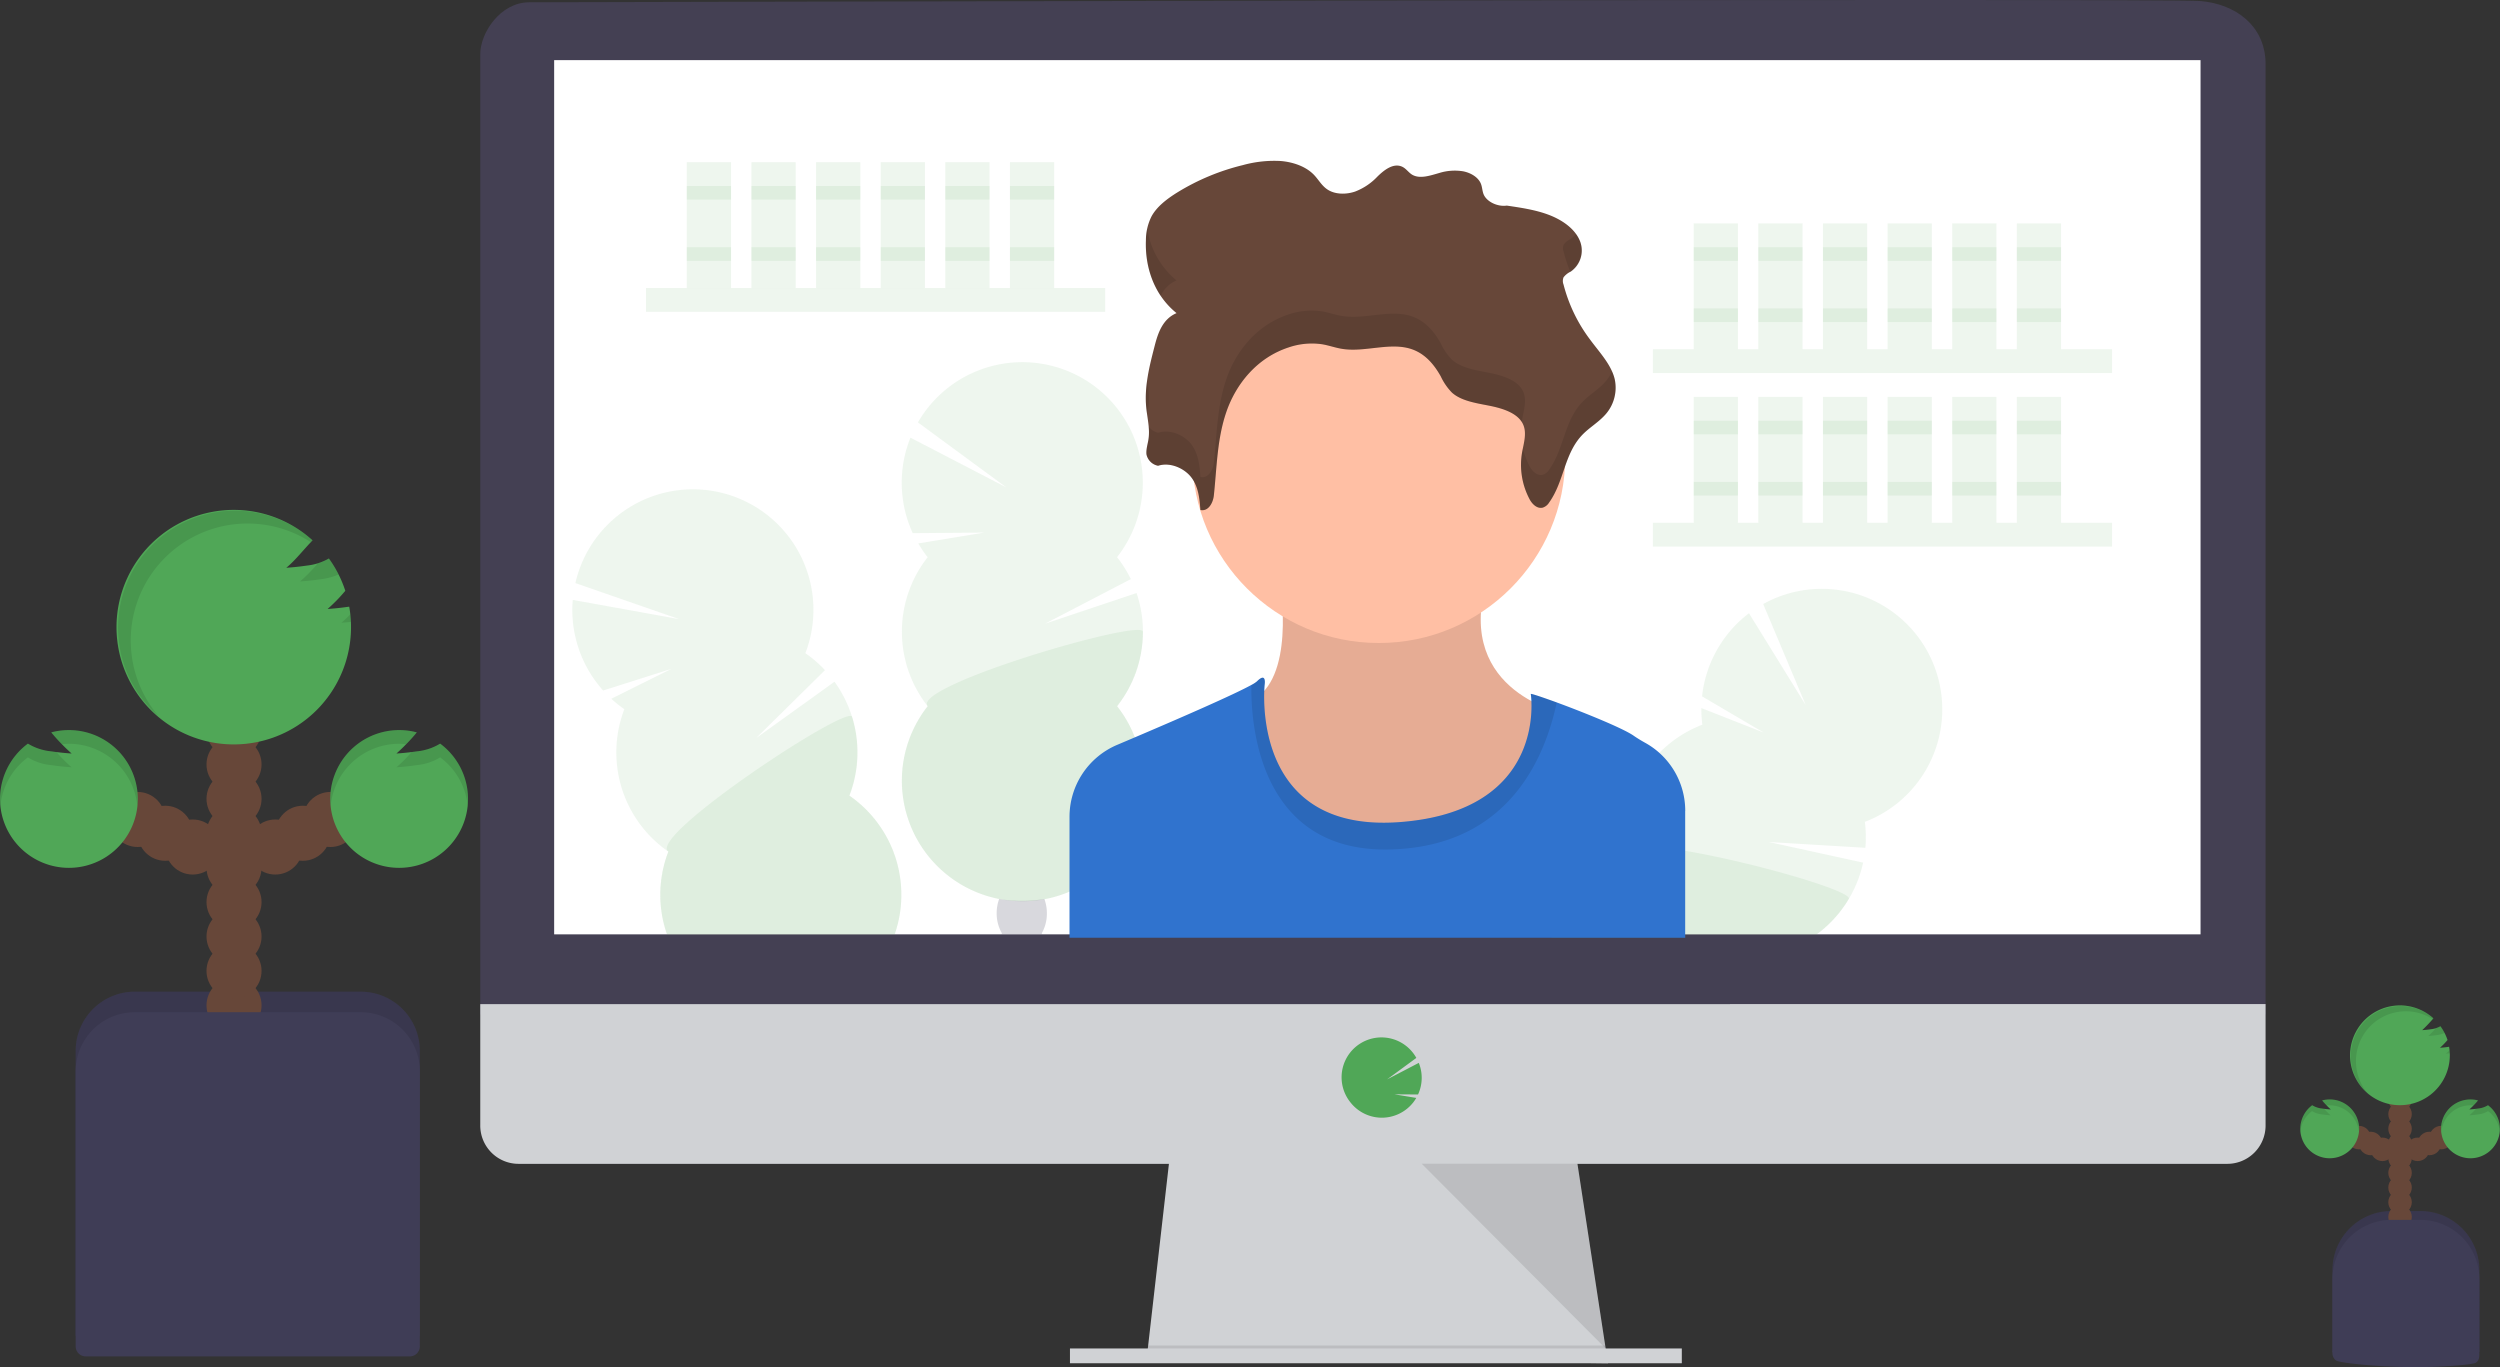 <svg xmlns="http://www.w3.org/2000/svg" width="804.82" height="440.106" viewBox="0 0 804.82 440.106">
  <rect x="0" y="0" width="804.82" height="440.106" fill="#333333" stroke="none"/>
  <g id="Group_59" data-name="Group 59" transform="translate(-854.701 -376.201)">
    <path id="Path_353" data-name="Path 353" d="M1005.422,631.77h9.219a19,19,0,0,1,19.032,18.968v26.5l-47.282.076V650.738A19,19,0,0,1,1005.422,631.77Z" transform="translate(619.196 134.297)" fill="#3f3d56"/>
    <path id="Path_354" data-name="Path 354" d="M1005.421,631.77h9.219a19.031,19.031,0,0,1,19.031,19.031v26.735l-47.281-.685V650.8A19.031,19.031,0,0,1,1005.421,631.77Z" transform="translate(619.197 134.297)" opacity="0.1"/>
    <circle id="Ellipse_88" data-name="Ellipse 88" cx="3.783" cy="3.783" r="3.783" transform="translate(1623.561 768.907)" fill="#3f3d56"/>
    <circle id="Ellipse_89" data-name="Ellipse 89" cx="3.783" cy="3.783" r="3.783" transform="translate(1623.561 764.179)" fill="#674739"/>
    <circle id="Ellipse_90" data-name="Ellipse 90" cx="3.783" cy="3.783" r="3.783" transform="translate(1623.561 759.444)" fill="#674739"/>
    <circle id="Ellipse_91" data-name="Ellipse 91" cx="3.783" cy="3.783" r="3.783" transform="translate(1623.561 754.717)" fill="#674739"/>
    <circle id="Ellipse_92" data-name="Ellipse 92" cx="3.783" cy="3.783" r="3.783" transform="translate(1623.561 749.99)" fill="#674739"/>
    <circle id="Ellipse_93" data-name="Ellipse 93" cx="3.783" cy="3.783" r="3.783" transform="translate(1623.561 745.262)" fill="#674739"/>
    <circle id="Ellipse_94" data-name="Ellipse 94" cx="3.783" cy="3.783" r="3.783" transform="translate(1623.561 740.535)" fill="#674739"/>
    <circle id="Ellipse_95" data-name="Ellipse 95" cx="3.783" cy="3.783" r="3.783" transform="translate(1629.231 742.423)" fill="#674739"/>
    <circle id="Ellipse_96" data-name="Ellipse 96" cx="3.783" cy="3.783" r="3.783" transform="translate(1633.016 740.535)" fill="#674739"/>
    <circle id="Ellipse_97" data-name="Ellipse 97" cx="3.783" cy="3.783" r="3.783" transform="translate(1636.799 738.64)" fill="#674739"/>
    <circle id="Ellipse_98" data-name="Ellipse 98" cx="3.783" cy="3.783" r="3.783" transform="translate(1623.561 735.808)" fill="#674739"/>
    <circle id="Ellipse_99" data-name="Ellipse 99" cx="3.783" cy="3.783" r="3.783" transform="translate(1623.561 731.08)" fill="#674739"/>
    <circle id="Ellipse_100" data-name="Ellipse 100" cx="3.783" cy="3.783" r="3.783" transform="translate(1623.561 726.346)" fill="#674739"/>
    <circle id="Ellipse_101" data-name="Ellipse 101" cx="3.783" cy="3.783" r="3.783" transform="translate(1623.561 721.618)" fill="#3f3d56"/>
    <path id="Path_355" data-name="Path 355" d="M1047.8,659.336q-1.408.206-2.832.3a21.744,21.744,0,0,0,2.436-2.5,15.981,15.981,0,0,0-2.284-4.438,7.871,7.871,0,0,1-3.045.967c-.937.137-1.88.236-2.824.3a50.607,50.607,0,0,0,3.616-3.806,16.062,16.062,0,1,0,5.275,11.883,15.7,15.7,0,0,0-.244-2.763Z" transform="translate(595.224 53.871)" fill="#50a757"/>
    <path id="Path_356" data-name="Path 356" d="M1069.63,687.625a7.446,7.446,0,0,1-3.182,1.066c-.936.137-1.88.236-2.824.3a27.7,27.7,0,0,0,2.8-2.908,9.767,9.767,0,0,0-2.421-.32,9.47,9.47,0,1,0,5.625,1.865Z" transform="translate(586.032 44.376)" fill="#50a757"/>
    <circle id="Ellipse_102" data-name="Ellipse 102" cx="3.783" cy="3.783" r="3.783" transform="translate(1617.882 742.423)" fill="#674739"/>
    <circle id="Ellipse_103" data-name="Ellipse 103" cx="3.783" cy="3.783" r="3.783" transform="translate(1614.098 740.535)" fill="#674739"/>
    <circle id="Ellipse_104" data-name="Ellipse 104" cx="3.783" cy="3.783" r="3.783" transform="translate(1610.322 738.64)" fill="#674739"/>
    <path id="Path_357" data-name="Path 357" d="M998.8,687.625a7.447,7.447,0,0,0,3.182,1.066c.936.137,1.88.236,2.824.3a27.7,27.7,0,0,1-2.8-2.908,9.765,9.765,0,0,1,2.421-.32,9.47,9.47,0,1,1-5.626,1.865Z" transform="translate(600.249 44.376)" fill="#50a757"/>
    <g id="Group_8" data-name="Group 8" transform="translate(1611.486 700.078)" opacity="0.1">
      <path id="Path_359" data-name="Path 359" d="M1057.766,664.88a12.311,12.311,0,0,1-1.226,1.157,12.117,12.117,0,0,0,1.294-.114C1057.819,665.573,1057.8,665.223,1057.766,664.88Z" transform="translate(-1025.938 -650.717)"/>
      <path id="Path_360" data-name="Path 360" d="M1049.09,657.952c.944-.061,1.888-.16,2.824-.3a8.863,8.863,0,0,0,2.459-.67,17.2,17.2,0,0,0-1.324-2.185,5.73,5.73,0,0,1-1.523.647A22.521,22.521,0,0,1,1049.09,657.952Z" transform="translate(-1024.159 -648.31)"/>
      <path id="Path_361" data-name="Path 361" d="M1018.007,664.039a16.047,16.047,0,0,1,24.741-13.52l.243-.259a16.062,16.062,0,1,0-21.178,24.155A15.987,15.987,0,0,1,1018.007,664.039Z" transform="translate(-1016.34 -646.275)"/>
    </g>
    <g id="Group_9" data-name="Group 9" transform="translate(1640.597 730.136)" opacity="0.1">
      <path id="Path_362" data-name="Path 362" d="M1066.48,691.461c.944-.069,1.888-.167,2.824-.3a7.436,7.436,0,0,0,3.182-1.058,9.432,9.432,0,0,1,3.806,6.7,8.828,8.828,0,0,0,.053-1,9.432,9.432,0,0,0-3.806-7.612,7.446,7.446,0,0,1-3.182,1.066l-.761.091A18.759,18.759,0,0,1,1066.48,691.461Z" transform="translate(-1057.421 -686.338)"/>
      <path id="Path_363" data-name="Path 363" d="M1064.034,687.648a4.351,4.351,0,0,1,.944.068c.495-.525.982-1.089,1.477-1.637a9.767,9.767,0,0,0-2.421-.32,9.455,9.455,0,0,0-9.455,9.455,6.518,6.518,0,0,0,.046.944A9.462,9.462,0,0,1,1064.034,687.648Z" transform="translate(-1054.58 -685.76)"/>
    </g>
    <g id="Group_10" data-name="Group 10" transform="translate(1595.158 730.136)" opacity="0.1">
      <path id="Path_364" data-name="Path 364" d="M1004.756,691.461c-.944-.069-1.888-.167-2.824-.3a7.436,7.436,0,0,1-3.182-1.058,9.432,9.432,0,0,0-3.806,6.7,8.8,8.8,0,0,1-.053-1,9.431,9.431,0,0,1,3.806-7.612,7.445,7.445,0,0,0,3.182,1.066l.761.091a19.43,19.43,0,0,0,2.116,2.124Z" transform="translate(-994.89 -686.338)"/>
      <path id="Path_365" data-name="Path 365" d="M1006.591,687.648a4.35,4.35,0,0,0-.944.068c-.495-.525-.982-1.089-1.477-1.637a9.766,9.766,0,0,1,2.421-.32,9.455,9.455,0,0,1,9.455,9.455,6.434,6.434,0,0,1-.046.944A9.462,9.462,0,0,0,1006.591,687.648Z" transform="translate(-997.106 -685.76)"/>
    </g>
    <path id="Path_358" data-name="Path 358" d="M1005.421,635.5h9.219a19.031,19.031,0,0,1,19.031,19.031V678.42c0,1.782-.2,2.445-1.135,3.063s-10.792,1.565-22.075,1.4-21.507-1.374-22.817-2.059a2.766,2.766,0,0,1-1.254-2.4V654.531A19.031,19.031,0,0,1,1005.421,635.5Z" transform="translate(619.197 133.407)" fill="#3f3d56"/>
    <g id="Group_58" data-name="Group 58">
      <ellipse id="Ellipse_81" data-name="Ellipse 81" cx="10.696" cy="8.168" rx="10.696" ry="8.168" transform="matrix(0.488, -0.873, 0.873, 0.488, 1525.695, 497.378)" fill="#3f3d56"/>
      <ellipse id="Ellipse_82" data-name="Ellipse 82" cx="10.696" cy="8.168" rx="10.696" ry="8.168" transform="matrix(0.488, -0.873, 0.873, 0.488, 1532.071, 485.968)" fill="#3f3d56"/>
      <ellipse id="Ellipse_83" data-name="Ellipse 83" cx="10.696" cy="8.168" rx="10.696" ry="8.168" transform="matrix(0.488, -0.873, 0.873, 0.488, 1538.454, 474.56)" fill="#3f3d56"/>
      <ellipse id="Ellipse_84" data-name="Ellipse 84" cx="10.696" cy="8.168" rx="10.696" ry="8.168" transform="matrix(0.488, -0.873, 0.873, 0.488, 1544.83, 463.142)" fill="#3f3d56"/>
      <ellipse id="Ellipse_85" data-name="Ellipse 85" cx="10.696" cy="8.168" rx="10.696" ry="8.168" transform="matrix(0.488, -0.873, 0.873, 0.488, 1551.202, 451.738)" fill="#3f3d56"/>
      <ellipse id="Ellipse_86" data-name="Ellipse 86" cx="10.696" cy="8.168" rx="10.696" ry="8.168" transform="matrix(0.488, -0.873, 0.873, 0.488, 1557.586, 440.327)" fill="#3f3d56"/>
      <path id="Path_366" data-name="Path 366" d="M51.031,539h72.73a19.031,19.031,0,0,1,19.031,19.031v91.723H32V558.031A19.031,19.031,0,0,1,51.031,539Z" transform="translate(847.061 156.446)" fill="#3f3d56"/>
      <path id="Path_367" data-name="Path 367" d="M51.031,539h72.73a19.031,19.031,0,0,1,19.031,19.031v91.723H32V558.031A19.031,19.031,0,0,1,51.031,539Z" transform="translate(847.061 156.446)" opacity="0.1"/>
      <circle id="Ellipse_105" data-name="Ellipse 105" cx="8.861" cy="8.861" r="8.861" transform="translate(921.181 702.062)" fill="#3f3d56"/>
      <circle id="Ellipse_106" data-name="Ellipse 106" cx="8.861" cy="8.861" r="8.861" transform="translate(921.181 690.986)" fill="#674739"/>
      <circle id="Ellipse_107" data-name="Ellipse 107" cx="8.861" cy="8.861" r="8.861" transform="translate(921.181 679.902)" fill="#674739"/>
      <circle id="Ellipse_108" data-name="Ellipse 108" cx="8.861" cy="8.861" r="8.861" transform="translate(921.181 668.826)" fill="#674739"/>
      <circle id="Ellipse_109" data-name="Ellipse 109" cx="8.861" cy="8.861" r="8.861" transform="translate(921.181 657.742)" fill="#674739"/>
      <circle id="Ellipse_110" data-name="Ellipse 110" cx="8.861" cy="8.861" r="8.861" transform="translate(921.181 646.666)" fill="#674739"/>
      <circle id="Ellipse_111" data-name="Ellipse 111" cx="8.861" cy="8.861" r="8.861" transform="translate(921.181 635.59)" fill="#674739"/>
      <circle id="Ellipse_112" data-name="Ellipse 112" cx="8.861" cy="8.861" r="8.861" transform="translate(934.473 640.02)" fill="#674739"/>
      <circle id="Ellipse_113" data-name="Ellipse 113" cx="8.861" cy="8.861" r="8.861" transform="translate(943.333 635.59)" fill="#674739"/>
      <circle id="Ellipse_114" data-name="Ellipse 114" cx="8.861" cy="8.861" r="8.861" transform="translate(952.201 631.152)" fill="#674739"/>
      <circle id="Ellipse_115" data-name="Ellipse 115" cx="8.861" cy="8.861" r="8.861" transform="translate(921.181 624.506)" fill="#674739"/>
      <circle id="Ellipse_116" data-name="Ellipse 116" cx="8.861" cy="8.861" r="8.861" transform="translate(921.181 613.43)" fill="#674739"/>
      <circle id="Ellipse_117" data-name="Ellipse 117" cx="8.861" cy="8.861" r="8.861" transform="translate(921.181 602.346)" fill="#674739"/>
      <circle id="Ellipse_118" data-name="Ellipse 118" cx="8.861" cy="8.861" r="8.861" transform="translate(921.181 591.27)" fill="#3f3d56"/>
      <path id="Path_368" data-name="Path 368" d="M146.049,467.646q-3.3.48-6.623.7a51.585,51.585,0,0,0,5.7-5.854,37.566,37.566,0,0,0-5.283-10.4,18.072,18.072,0,0,1-7.095,2.284c-2.192.32-4.408.556-6.623.708,2.916-2.36,5.618-5.93,8.473-8.83a37.75,37.75,0,1,0,11.792,21.361Z" transform="translate(820.738 103.9)" fill="#50a757"/>
      <path id="Path_369" data-name="Path 369" d="M197.243,533.922a17.447,17.447,0,0,1-7.453,2.482c-2.2.327-4.408.556-6.623.708a62.327,62.327,0,0,0,6.562-6.806,22.175,22.175,0,1,0,7.514,3.616Z" transform="translate(799.156 81.67)" fill="#50a757"/>
      <circle id="Ellipse_119" data-name="Ellipse 119" cx="8.861" cy="8.861" r="8.861" transform="translate(907.882 640.02)" fill="#674739"/>
      <circle id="Ellipse_120" data-name="Ellipse 120" cx="8.861" cy="8.861" r="8.861" transform="translate(899.021 635.59)" fill="#674739"/>
      <circle id="Ellipse_121" data-name="Ellipse 121" cx="8.861" cy="8.861" r="8.861" transform="translate(890.16 631.152)" fill="#674739"/>
      <path id="Path_370" data-name="Path 370" d="M31.185,533.922a17.445,17.445,0,0,0,7.46,2.482c2.192.327,4.4.556,6.615.708a62.33,62.33,0,0,1-6.562-6.806,22.175,22.175,0,1,1-7.514,3.616Z" transform="translate(832.499 81.67)" fill="#50a757"/>
      <path id="Path_371" data-name="Path 371" d="M51.031,547.69h72.73a19.031,19.031,0,0,1,19.031,19.031v88.54a3.228,3.228,0,0,1-3.228,3.228H35.243A3.228,3.228,0,0,1,32,655.262v-88.54A19.031,19.031,0,0,1,51.031,547.69Z" transform="translate(847.061 154.372)" fill="#3f3d56"/>
      <g id="Group_11" data-name="Group 11" transform="translate(892.896 540.788)" opacity="0.1">
        <path id="Path_372" data-name="Path 372" d="M169.422,480.61a28.633,28.633,0,0,1-2.862,2.71c1.012-.068,2.033-.16,3.045-.259C169.567,482.239,169.514,481.417,169.422,480.61Z" transform="translate(-94.861 -447.431)"/>
        <path id="Path_373" data-name="Path 373" d="M149.1,464.4c2.215-.152,4.423-.381,6.615-.708a21.1,21.1,0,0,0,5.77-1.522,38.487,38.487,0,0,0-3.106-5.131,13.076,13.076,0,0,1-3.547,1.522A52.686,52.686,0,0,1,149.1,464.4Z" transform="translate(-90.693 -441.804)"/>
        <path id="Path_374" data-name="Path 374" d="M76.276,478.646a37.6,37.6,0,0,1,57.969-31.675c.19-.2.381-.419.571-.609a37.634,37.634,0,1,0-49.613,56.6A37.461,37.461,0,0,1,76.276,478.646Z" transform="translate(-72.374 -437.025)"/>
      </g>
      <g id="Group_12" data-name="Group 12" transform="translate(961.047 611.229)" opacity="0.1">
        <path id="Path_375" data-name="Path 375" d="M189.85,542.91q3.319-.213,6.623-.708a17.411,17.411,0,0,0,7.453-2.482A22.122,22.122,0,0,1,212.8,555.41a23.174,23.174,0,0,0,.122-2.337,22.076,22.076,0,0,0-8.975-17.783,17.447,17.447,0,0,1-7.453,2.482c-.586.084-1.165.152-1.743.221A43.87,43.87,0,0,1,189.85,542.91Z" transform="translate(-168.573 -530.928)"/>
        <path id="Path_376" data-name="Path 376" d="M184.052,533.975a21.379,21.379,0,0,1,2.223.152c1.157-1.233,2.284-2.543,3.448-3.806a22.076,22.076,0,0,0-27.824,21.4c0,.761.038,1.523.107,2.215a22.16,22.16,0,0,1,22.046-19.96Z" transform="translate(-161.9 -529.56)"/>
      </g>
      <g id="Group_13" data-name="Group 13" transform="translate(854.701 611.229)" opacity="0.1">
        <path id="Path_377" data-name="Path 377" d="M45.251,542.91q-3.319-.213-6.615-.708a17.24,17.24,0,0,1-7.46-2.482,22.122,22.122,0,0,0-8.853,15.689,23.174,23.174,0,0,1-.122-2.337,22.076,22.076,0,0,1,8.983-17.783,17.444,17.444,0,0,0,7.46,2.482c.579.084,1.157.152,1.736.221a44.522,44.522,0,0,0,4.872,4.918Z" transform="translate(-22.2 -530.928)"/>
        <path id="Path_378" data-name="Path 378" d="M49.531,533.975a21.379,21.379,0,0,0-2.223.152c-1.157-1.233-2.284-2.543-3.448-3.806a22.076,22.076,0,0,1,27.824,21.4,14.954,14.954,0,0,1-.107,2.215A22.16,22.16,0,0,0,49.531,533.975Z" transform="translate(-27.371 -529.56)"/>
      </g>
      <path id="Path_379" data-name="Path 379" d="M633.423,674.652l-148.443-1.9.434-3.806,7.179-62.8H622.956l9.592,62.8.731,4.758Z" transform="translate(738.91 140.417)" fill="#d0d2d5"/>
      <path id="Path_380" data-name="Path 380" d="M633.279,693.4H559.2l-74.222-.952.434-3.806H632.548Z" transform="translate(738.91 120.719)" opacity="0.1"/>
      <rect id="Rectangle_251" data-name="Rectangle 251" width="196.973" height="4.758" transform="translate(1199.15 810.311)" fill="#d0d2d5"/>
      <path id="Path_381" data-name="Path 381" d="M800.041,240.944c-.3-12.044-9.812-18.847-20.982-19.79s-538.106.4-538.106.4c-9.242.089-15.687,9.91-15.653,16.755V547.387H800.041Z" transform="translate(784.011 155.383)" fill="#444053"/>
      <path id="Path_382" data-name="Path 382" d="M225.3,645.45v39.06a12.325,12.325,0,0,0,12.332,12.363H787.717a12.325,12.325,0,0,0,12.325-12.325v-39.1Z" transform="translate(784.011 54.001)" fill="#d0d2d5"/>
      <path id="Path_383" data-name="Path 383" d="M602.492,685.385a12.857,12.857,0,0,0,10.109-4.9h0a13.823,13.823,0,0,0,1-1.469l-7.049-1.157,7.612.053a12.812,12.812,0,0,0,.244-10.178l-10.224,5.329,9.432-6.927A12.842,12.842,0,1,0,592.4,680.444h0a12.842,12.842,0,0,0,10.094,4.94Z" transform="translate(697.044 50.636)" fill="#50a757"/>
      <path id="Path_384" data-name="Path 384" d="M601.23,611.76l59.217,59.476-9.082-59.476Z" transform="translate(711.155 139.075)" opacity="0.1"/>
      <g id="Man" transform="translate(1033.1 395.56)">
        <rect id="Rectangle_253" data-name="Rectangle 253" width="530.018" height="281.437" fill="#fff"/>
        <path id="Path_392" data-name="Path 392" d="M512.512,445.429s5.275,28.764-6.557,38.142,10,65.653,46.267,59.1,50.961-53.781,50.961-53.781-36.268-7.494-22.828-45.636Z" transform="translate(-279.087 -278.89)" fill="#ffbfa4"/>
        <path id="Path_393" data-name="Path 393" d="M512.512,445.429s5.275,28.764-6.557,38.142,10,65.653,46.267,59.1,50.961-53.781,50.961-53.781-36.268-7.494-22.828-45.636Z" transform="translate(-279.087 -278.89)" opacity="0.1"/>
        <rect id="Rectangle_254" data-name="Rectangle 254" width="147.833" height="7.662" transform="translate(29.563 73.364)" fill="#50a757" opacity="0.1"/>
        <rect id="Rectangle_255" data-name="Rectangle 255" width="14.239" height="40.518" transform="translate(42.707 32.846)" fill="#50a757" opacity="0.1"/>
        <rect id="Rectangle_256" data-name="Rectangle 256" width="14.239" height="40.518" transform="translate(63.513 32.846)" fill="#50a757" opacity="0.1"/>
        <rect id="Rectangle_257" data-name="Rectangle 257" width="14.239" height="40.518" transform="translate(84.32 32.846)" fill="#50a757" opacity="0.1"/>
        <rect id="Rectangle_258" data-name="Rectangle 258" width="14.239" height="40.518" transform="translate(105.126 32.846)" fill="#50a757" opacity="0.1"/>
        <rect id="Rectangle_259" data-name="Rectangle 259" width="14.239" height="40.518" transform="translate(125.932 32.846)" fill="#50a757" opacity="0.1"/>
        <rect id="Rectangle_260" data-name="Rectangle 260" width="14.239" height="40.518" transform="translate(146.739 32.846)" fill="#50a757" opacity="0.1"/>
        <rect id="Rectangle_261" data-name="Rectangle 261" width="14.239" height="4.378" transform="translate(42.707 40.518)" fill="#50a757" opacity="0.1"/>
        <rect id="Rectangle_262" data-name="Rectangle 262" width="14.239" height="4.378" transform="translate(63.513 40.518)" fill="#50a757" opacity="0.1"/>
        <rect id="Rectangle_263" data-name="Rectangle 263" width="14.239" height="4.378" transform="translate(84.32 40.518)" fill="#50a757" opacity="0.1"/>
        <rect id="Rectangle_264" data-name="Rectangle 264" width="14.239" height="4.378" transform="translate(105.126 40.518)" fill="#50a757" opacity="0.1"/>
        <rect id="Rectangle_265" data-name="Rectangle 265" width="14.239" height="4.378" transform="translate(125.932 40.518)" fill="#50a757" opacity="0.1"/>
        <rect id="Rectangle_266" data-name="Rectangle 266" width="14.239" height="4.378" transform="translate(146.739 40.518)" fill="#50a757" opacity="0.1"/>
        <rect id="Rectangle_267" data-name="Rectangle 267" width="14.239" height="4.378" transform="translate(42.707 60.23)" fill="#50a757" opacity="0.1"/>
        <rect id="Rectangle_268" data-name="Rectangle 268" width="14.239" height="4.378" transform="translate(63.513 60.23)" fill="#50a757" opacity="0.1"/>
        <rect id="Rectangle_269" data-name="Rectangle 269" width="14.239" height="4.378" transform="translate(84.32 60.23)" fill="#50a757" opacity="0.1"/>
        <rect id="Rectangle_270" data-name="Rectangle 270" width="14.239" height="4.378" transform="translate(105.126 60.23)" fill="#50a757" opacity="0.1"/>
        <rect id="Rectangle_271" data-name="Rectangle 271" width="14.239" height="4.378" transform="translate(125.932 60.23)" fill="#50a757" opacity="0.1"/>
        <rect id="Rectangle_272" data-name="Rectangle 272" width="14.239" height="4.378" transform="translate(146.739 60.23)" fill="#50a757" opacity="0.1"/>
        <rect id="Rectangle_273" data-name="Rectangle 273" width="147.833" height="7.662" transform="translate(353.707 93.076)" fill="#50a757" opacity="0.1"/>
        <rect id="Rectangle_274" data-name="Rectangle 274" width="14.239" height="40.518" transform="translate(366.852 52.558)" fill="#50a757" opacity="0.1"/>
        <rect id="Rectangle_275" data-name="Rectangle 275" width="14.239" height="40.518" transform="translate(387.658 52.558)" fill="#50a757" opacity="0.1"/>
        <rect id="Rectangle_276" data-name="Rectangle 276" width="14.239" height="40.518" transform="translate(408.464 52.558)" fill="#50a757" opacity="0.1"/>
        <rect id="Rectangle_277" data-name="Rectangle 277" width="14.239" height="40.518" transform="translate(429.27 52.558)" fill="#50a757" opacity="0.1"/>
        <rect id="Rectangle_278" data-name="Rectangle 278" width="14.239" height="40.518" transform="translate(450.077 52.558)" fill="#50a757" opacity="0.1"/>
        <rect id="Rectangle_279" data-name="Rectangle 279" width="14.239" height="40.518" transform="translate(470.883 52.558)" fill="#50a757" opacity="0.1"/>
        <rect id="Rectangle_280" data-name="Rectangle 280" width="14.239" height="4.378" transform="translate(366.852 60.23)" fill="#50a757" opacity="0.1"/>
        <rect id="Rectangle_281" data-name="Rectangle 281" width="14.239" height="4.378" transform="translate(387.658 60.23)" fill="#50a757" opacity="0.1"/>
        <rect id="Rectangle_282" data-name="Rectangle 282" width="14.239" height="4.378" transform="translate(408.464 60.23)" fill="#50a757" opacity="0.1"/>
        <rect id="Rectangle_283" data-name="Rectangle 283" width="14.239" height="4.378" transform="translate(429.27 60.23)" fill="#50a757" opacity="0.1"/>
        <rect id="Rectangle_284" data-name="Rectangle 284" width="14.239" height="4.378" transform="translate(450.077 60.23)" fill="#50a757" opacity="0.1"/>
        <rect id="Rectangle_285" data-name="Rectangle 285" width="14.239" height="4.378" transform="translate(470.883 60.23)" fill="#50a757" opacity="0.1"/>
        <rect id="Rectangle_286" data-name="Rectangle 286" width="14.239" height="4.378" transform="translate(366.852 79.942)" fill="#50a757" opacity="0.1"/>
        <rect id="Rectangle_287" data-name="Rectangle 287" width="14.239" height="4.378" transform="translate(387.658 79.942)" fill="#50a757" opacity="0.1"/>
        <rect id="Rectangle_288" data-name="Rectangle 288" width="14.239" height="4.378" transform="translate(408.464 79.942)" fill="#50a757" opacity="0.1"/>
        <rect id="Rectangle_289" data-name="Rectangle 289" width="14.239" height="4.378" transform="translate(429.27 79.942)" fill="#50a757" opacity="0.1"/>
        <rect id="Rectangle_290" data-name="Rectangle 290" width="14.239" height="4.378" transform="translate(450.077 79.942)" fill="#50a757" opacity="0.1"/>
        <rect id="Rectangle_291" data-name="Rectangle 291" width="14.239" height="4.378" transform="translate(470.883 79.942)" fill="#50a757" opacity="0.1"/>
        <rect id="Rectangle_292" data-name="Rectangle 292" width="147.833" height="7.662" transform="translate(353.707 148.928)" fill="#50a757" opacity="0.1"/>
        <rect id="Rectangle_293" data-name="Rectangle 293" width="14.239" height="40.518" transform="translate(366.852 108.41)" fill="#50a757" opacity="0.1"/>
        <rect id="Rectangle_294" data-name="Rectangle 294" width="14.239" height="40.518" transform="translate(387.658 108.41)" fill="#50a757" opacity="0.1"/>
        <rect id="Rectangle_295" data-name="Rectangle 295" width="14.239" height="40.518" transform="translate(408.464 108.41)" fill="#50a757" opacity="0.1"/>
        <rect id="Rectangle_296" data-name="Rectangle 296" width="14.239" height="40.518" transform="translate(429.27 108.41)" fill="#50a757" opacity="0.1"/>
        <rect id="Rectangle_297" data-name="Rectangle 297" width="14.239" height="40.518" transform="translate(450.077 108.41)" fill="#50a757" opacity="0.1"/>
        <rect id="Rectangle_298" data-name="Rectangle 298" width="14.239" height="40.518" transform="translate(470.883 108.41)" fill="#50a757" opacity="0.1"/>
        <rect id="Rectangle_299" data-name="Rectangle 299" width="14.239" height="4.378" transform="translate(366.852 116.071)" fill="#50a757" opacity="0.1"/>
        <rect id="Rectangle_300" data-name="Rectangle 300" width="14.239" height="4.378" transform="translate(387.658 116.071)" fill="#50a757" opacity="0.1"/>
        <rect id="Rectangle_301" data-name="Rectangle 301" width="14.239" height="4.378" transform="translate(408.464 116.071)" fill="#50a757" opacity="0.1"/>
        <rect id="Rectangle_302" data-name="Rectangle 302" width="14.239" height="4.378" transform="translate(429.27 116.071)" fill="#50a757" opacity="0.1"/>
        <rect id="Rectangle_303" data-name="Rectangle 303" width="14.239" height="4.378" transform="translate(450.077 116.071)" fill="#50a757" opacity="0.1"/>
        <rect id="Rectangle_304" data-name="Rectangle 304" width="14.239" height="4.378" transform="translate(470.883 116.071)" fill="#50a757" opacity="0.1"/>
        <rect id="Rectangle_305" data-name="Rectangle 305" width="14.239" height="4.378" transform="translate(366.852 135.783)" fill="#50a757" opacity="0.1"/>
        <rect id="Rectangle_306" data-name="Rectangle 306" width="14.239" height="4.378" transform="translate(387.658 135.783)" fill="#50a757" opacity="0.1"/>
        <rect id="Rectangle_307" data-name="Rectangle 307" width="14.239" height="4.378" transform="translate(408.464 135.783)" fill="#50a757" opacity="0.1"/>
        <rect id="Rectangle_308" data-name="Rectangle 308" width="14.239" height="4.378" transform="translate(429.27 135.783)" fill="#50a757" opacity="0.1"/>
        <rect id="Rectangle_309" data-name="Rectangle 309" width="14.239" height="4.378" transform="translate(450.077 135.783)" fill="#50a757" opacity="0.1"/>
        <rect id="Rectangle_310" data-name="Rectangle 310" width="14.239" height="4.378" transform="translate(470.883 135.783)" fill="#50a757" opacity="0.1"/>
        <path id="Path_385" data-name="Path 385" d="M397.742,437.963a39.015,39.015,0,0,1-3.017-4.437l21.289-3.491-23.064.187a38.881,38.881,0,0,1-.74-30.746L423.094,415.5l-28.478-20.935a38.8,38.8,0,1,1,64.1,43.388,38.785,38.785,0,0,1,4.447,7.06l-27.61,14.347L465,449.5a38.782,38.782,0,0,1-6.252,36.426,38.8,38.8,0,1,1-60.989,0,38.8,38.8,0,0,1,0-47.973Z" transform="translate(-277.509 -277.942)" fill="#50a757" opacity="0.1"/>
        <path id="Path_386" data-name="Path 386" d="M467.035,463.172a38.635,38.635,0,0,1-8.3,23.981,38.8,38.8,0,1,1-60.989,0C392.546,480.557,467.035,458.813,467.035,463.172Z" transform="translate(-277.51 -279.159)" fill="#50a757" opacity="0.1"/>
        <path id="Path_387" data-name="Path 387" d="M434.9,561.494c.069.108.118.217.187.325H421.909c.069-.109.118-.217.187-.325a12.82,12.82,0,0,1-1.7-6.488,13.359,13.359,0,0,1,.8-4.566h0c.73.118,1.637.247,2.682.355a46.223,46.223,0,0,0,9.19,0c.868-.089,1.785-.217,2.712-.355a.634.634,0,0,1,0,.069,13.16,13.16,0,0,1,.779,4.5A12.82,12.82,0,0,1,434.9,561.494Z" transform="translate(-277.941 -280.382)" fill="#3f3d56" opacity="0.2"/>
        <path id="Path_388" data-name="Path 388" d="M385.625,559.977H312.359c-.168-.424-.316-.868-.444-1.3a38.566,38.566,0,0,1,.858-25.362,38.792,38.792,0,0,1-14.16-45.843,40.116,40.116,0,0,1-4.2-3.353l19.307-9.624-21.94,6.962A38.842,38.842,0,0,1,282,452.287l34.237,6.183-33.389-11.6a38.8,38.8,0,1,1,74.035,22.571A39.527,39.527,0,0,1,363.2,474.9l-22.167,21.871,25.234-18.144a38.812,38.812,0,0,1,4.773,36.663A38.812,38.812,0,0,1,385.625,559.977Z" transform="translate(-276.013 -278.52)" fill="#50a757" opacity="0.1"/>
        <path id="Path_389" data-name="Path 389" d="M386.025,561.007H312.759c-.168-.424-.315-.868-.444-1.3a38.565,38.565,0,0,1,.858-25.362c-6.9-4.783,57.843-47.539,59.165-43.388a38.724,38.724,0,0,1-.858,25.372A38.812,38.812,0,0,1,386.025,561.007Z" transform="translate(-276.412 -279.55)" fill="#50a757" opacity="0.1"/>
        <path id="Path_390" data-name="Path 390" d="M721.841,507.862a38.616,38.616,0,0,1-19.426,16.329,40.026,40.026,0,0,1,.168,8.352L671.5,530.68l30.352,6.636a38.891,38.891,0,0,1-14.978,23.114h-42.3v1.095H601.51c.089-.375.177-.74.276-1.095a38.941,38.941,0,0,1,23.666-26.338A38.832,38.832,0,0,1,650.1,492.913a38.834,38.834,0,0,1-.325-5.354l20.067,7.888-19.84-11.655a38.891,38.891,0,0,1,15.1-26.762l18.282,29.582-13.7-32.541a38.792,38.792,0,0,1,52.144,53.82Z" transform="translate(-280.462 -278.973)" fill="#50a757" opacity="0.1"/>
        <path id="Path_391" data-name="Path 391" d="M697.219,550.21A38.25,38.25,0,0,1,686.875,561.6h-42.3v1.095H601.51c.089-.375.177-.74.276-1.095a38.941,38.941,0,0,1,23.666-26.338c-.365-2.83,8-2.445,19.13-.572C666.345,538.338,698.7,547.735,697.219,550.21Z" transform="translate(-280.462 -280.142)" fill="#50a757" opacity="0.1"/>
        <circle id="Ellipse_122" data-name="Ellipse 122" cx="60.023" cy="60.023" r="60.023" transform="translate(205.45 67.596)" fill="#ffbfa4"/>
        <path id="Path_394" data-name="Path 394" d="M642.382,521.1v40.8H444.18v-38.94a25.154,25.154,0,0,1,15.343-23.153l5.69-2.416c14.377-6.124,31.841-13.726,37.55-16.892a9.4,9.4,0,0,0,1.755-1.134c3.126-3.126,2.5.937,2.5.937s-.089.769-.148,2.11c-.335,9.18.986,45.291,43.289,42.283,41.277-2.958,43.092-30.805,42.717-39a20.377,20.377,0,0,0-.2-2.268c0-.217,3.55.986,8.362,2.722,8.648,3.185,21.358,8.313,24.78,10.729,1.065.74,2.357,1.528,3.757,2.307A25.007,25.007,0,0,1,642.4,521.1Z" transform="translate(-278.272 -279.376)" fill="#3073ce"/>
        <path id="Path_395" data-name="Path 395" d="M601.862,486.158c-3.491,16.191-14.456,46.523-54.008,47.332-42.115.828-44.541-41.06-44.285-52.943a9.117,9.117,0,0,0,1.765-1.144c3.126-3.126,2.5.937,2.5.937s-5.315,47.835,43.141,44.374,42.52-41.267,42.52-41.267C593.5,483.219,597.05,484.383,601.862,486.158Z" transform="translate(-279.098 -279.377)" opacity="0.1"/>
        <path id="Path_396" data-name="Path 396" d="M473.044,407.614c3.944-1.282,8.648.887,10.847,3.944s2.5,6.755,2.771,10.295c2.613.552,4.083-2.406,4.319-4.625.986-9.082,1.035-18.331,4.082-27.088s9.7-17.237,19.939-20.609a23.035,23.035,0,0,1,10.847-1.035c2.16.365,4.2,1.114,6.36,1.469,7.465,1.233,15.6-2.307,22.611.158,4.388,1.548,7.218,5.128,9.23,8.717a19.021,19.021,0,0,0,3.589,5.216c2.958,2.662,7.652,3.363,11.912,4.2s8.934,2.278,10.758,5.571c1.647,2.958.434,6.41-.118,9.644a23.548,23.548,0,0,0,2.436,14.89c.789,1.5,2.386,3.195,4.27,2.712a3.767,3.767,0,0,0,2.041-1.657c4.93-6.9,4.773-15.856,10.916-22.019,2.061-2.061,4.714-3.678,6.715-5.778a13,13,0,0,0,3.481-11.833c-1.1-4.743-4.93-8.7-7.958-12.819a50.29,50.29,0,0,1-8.53-17.7,3.156,3.156,0,0,1,0-2.307,6.185,6.185,0,0,1,2.179-1.785,8.243,8.243,0,0,0,2.83-10.531c-1.716-3.579-5.571-6.232-9.8-7.829s-8.875-2.278-13.47-2.958c-3.017.444-6.557-1.282-7.494-3.7-.414-1.075-.414-2.238-.838-3.313-.818-2.061-3.175-3.52-5.709-4.023a16.764,16.764,0,0,0-7.711.542c-2.84.8-6.133,1.972-8.608.611-1.3-.74-2.031-2.081-3.432-2.682-2.84-1.213-5.838,1.233-7.889,3.254a19.425,19.425,0,0,1-7.129,4.782c-2.85.986-6.36.986-8.816-.582-1.972-1.252-2.958-3.264-4.526-4.861-2.574-2.633-6.646-4.063-10.709-4.388a37.846,37.846,0,0,0-12.089,1.321A73.207,73.207,0,0,0,479.1,319.7c-3.284,2.061-6.429,4.467-8.145,7.573a17.189,17.189,0,0,0-1.834,7.81c-.306,8.49,2.514,17.444,9.861,23.39-4.477,1.874-6,6.459-7.041,10.531-1.676,6.488-3.363,13.1-2.731,19.722.316,3.422,1.252,6.843.749,10.245-.237,1.647-.809,3.264-.67,4.93A4.713,4.713,0,0,0,473.044,407.614Z" transform="translate(-278.618 -277.028)" fill="#674739"/>
        <g id="Group_14" data-name="Group 14" transform="translate(190.463 54.244)" opacity="0.1">
          <path id="Path_397" data-name="Path 397" d="M620.887,378.18A14.147,14.147,0,0,1,618.293,382c-1.972,2.1-4.654,3.718-6.715,5.788-6.143,6.153-6.015,15.136-10.916,22.019a3.747,3.747,0,0,1-2.041,1.647c-1.883.483-3.481-1.213-4.27-2.712a23.957,23.957,0,0,1-2.14-5.769q-.158.749-.3,1.509a23.547,23.547,0,0,0,2.436,14.89c.789,1.5,2.386,3.195,4.27,2.712a3.768,3.768,0,0,0,2.041-1.657c4.93-6.9,4.773-15.856,10.916-22.019,2.061-2.061,4.713-3.678,6.715-5.778a13,13,0,0,0,3.481-11.833A14.238,14.238,0,0,0,620.887,378.18Z" transform="translate(-470.787 -332.229)"/>
          <path id="Path_398" data-name="Path 398" d="M607.676,334.976a6.055,6.055,0,0,0-2.179,1.775,3.155,3.155,0,0,0,0,2.307,48.2,48.2,0,0,0,2.179,6.557h0a8.244,8.244,0,0,0,2.791-10.64,10.8,10.8,0,0,0-.986-1.676,8.229,8.229,0,0,1-1.8,1.676Z" transform="translate(-470.977 -331.604)"/>
          <path id="Path_399" data-name="Path 399" d="M478.97,348.245a26.772,26.772,0,0,1-9.417-16.665,23.651,23.651,0,0,0-.434,3.944,30.006,30.006,0,0,0,4.733,17.749,10.087,10.087,0,0,1,5.118-5.029Z" transform="translate(-469.081 -331.58)"/>
          <path id="Path_400" data-name="Path 400" d="M590.213,393.573c.552-3.234,1.765-6.676.118-9.644-1.824-3.293-6.488-4.743-10.758-5.571s-8.934-1.538-11.912-4.2a19.018,19.018,0,0,1-3.589-5.216c-1.972-3.589-4.842-7.169-9.23-8.717-7.011-2.465-15.146,1.075-22.611-.158-2.159-.355-4.2-1.1-6.36-1.469a23.033,23.033,0,0,0-10.847.986c-10.235,3.372-16.892,11.833-19.939,20.609S491.97,398.2,491,407.279c-.237,2.219-1.706,5.177-4.319,4.625-.266-3.54-.592-7.238-2.771-10.295s-6.834-5.236-10.847-3.944a5.226,5.226,0,0,1-3.037-1.972,16.576,16.576,0,0,1-.059,3.944c-.237,1.647-.809,3.264-.67,4.93a4.713,4.713,0,0,0,3.747,3.727c3.944-1.282,8.648.887,10.847,3.944s2.5,6.755,2.771,10.295c2.613.552,4.082-2.406,4.319-4.625.986-9.082,1.035-18.331,4.082-27.088s9.7-17.237,19.939-20.609a23.035,23.035,0,0,1,10.847-1.035c2.159.365,4.2,1.114,6.36,1.469,7.465,1.233,15.6-2.307,22.611.158,4.388,1.548,7.218,5.128,9.23,8.717a19.022,19.022,0,0,0,3.589,5.216c2.958,2.662,7.652,3.363,11.912,4.2s8.589,2.179,10.541,5.236C590.144,394.007,590.173,393.79,590.213,393.573Z" transform="translate(-469.084 -331.953)"/>
          <path id="Path_401" data-name="Path 401" d="M469.988,389.417a27.737,27.737,0,0,0-.473-8.007,35.7,35.7,0,0,0-.276,8.392c.059.72.158,1.43.256,2.15C469.613,391.1,469.83,390.265,469.988,389.417Z" transform="translate(-469.082 -332.274)"/>
        </g>
      </g>
    </g>
  </g>
</svg>
